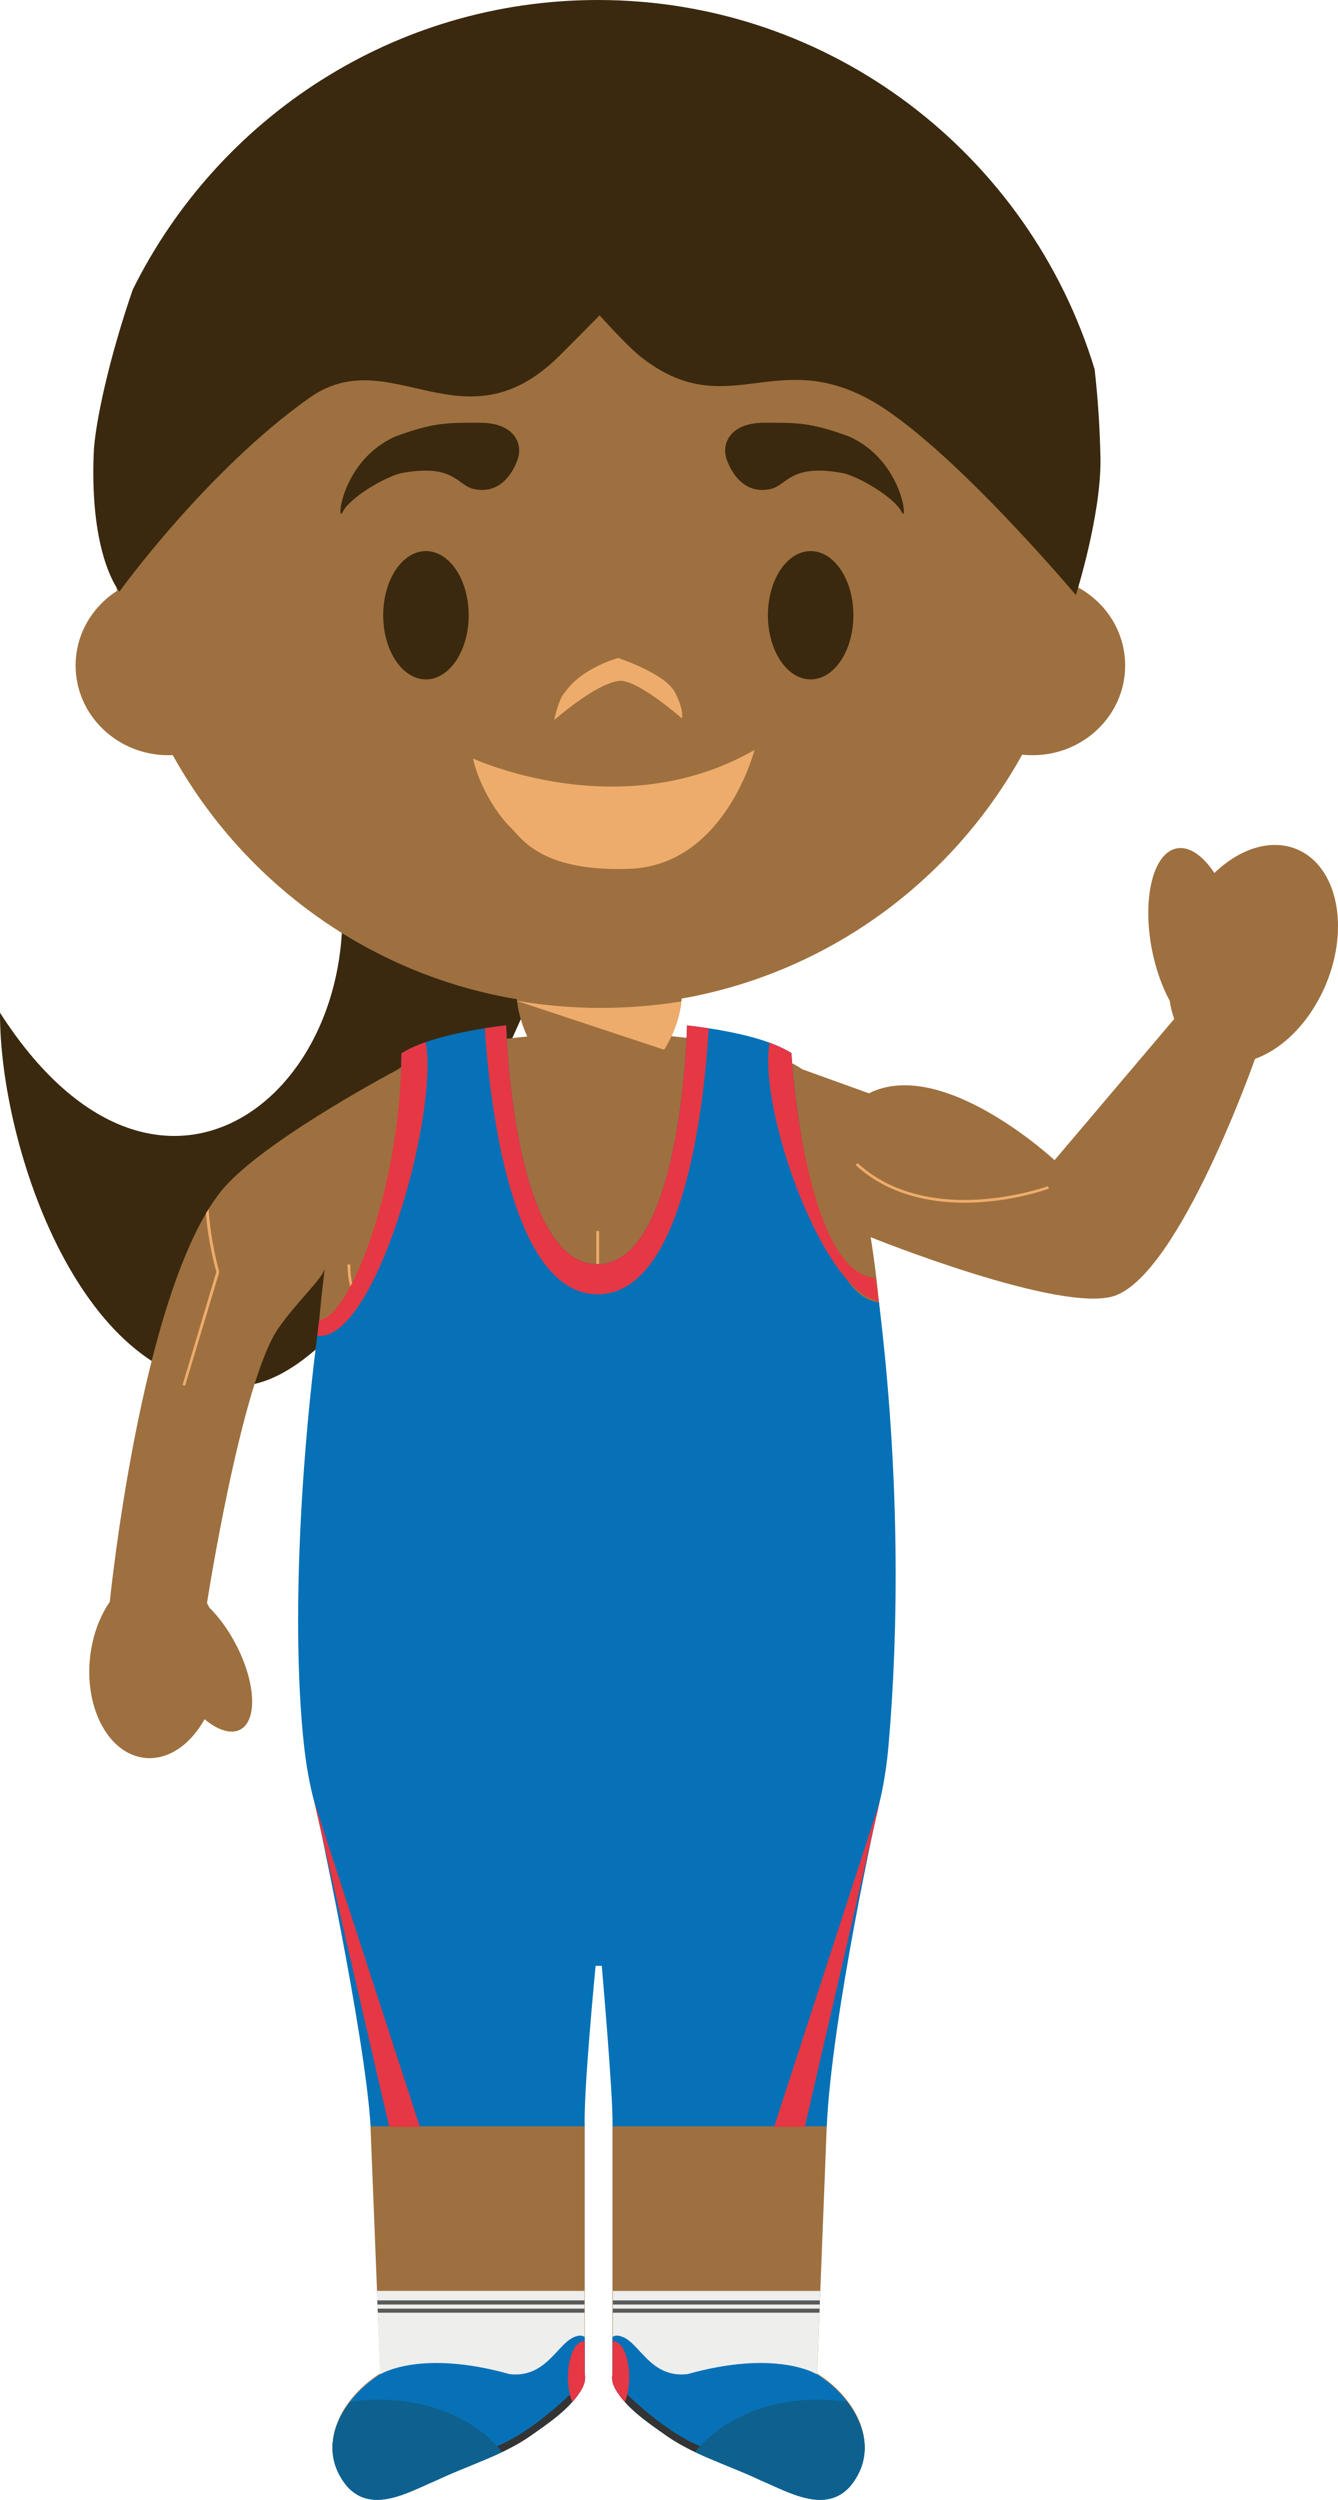 <svg version="1.1" xmlns="http://www.w3.org/2000/svg" xmlns:xlink="http://www.w3.org/1999/xlink" width="62.603" height="116.886" viewBox="0,0,62.603,116.886"><g transform="translate(-208.071,-121.233)"><g data-paper-data="{&quot;isPaintingLayer&quot;:true}" fill-rule="evenodd" stroke="none" stroke-width="1" stroke-linecap="butt" stroke-linejoin="miter" stroke-miterlimit="10" stroke-dasharray="" stroke-dashoffset="0" style="mix-blend-mode: normal"><path d="M208.071,168.585c8.126,12.663 18.963,2.096 15.277,-9.094c-2.675,-8.126 11.853,2.64 11.853,2.64c0,0 -8.508,23.552 -15.887,23.906c-7.377,0.35 -11.264,-11.175 -11.243,-17.452" data-paper-data="{&quot;origPos&quot;:null}" fill="#3a290f"/><path d="M236.736,232.206h-0.007v-11.572h10.025l-0.454,11.572h-0.009c1.794,1.116 3.095,3.385 1.56,5.237c-1.159,1.3 -2.868,0.274 -4.163,-0.274c-1.433,-0.688 -3.076,-1.168 -4.37,-2.06c-0.84,-0.589 -1.825,-1.23 -2.392,-2.106c-0.173,-0.272 -0.258,-0.546 -0.19,-0.797M225.867,232.206h-0.002l-0.46,-11.572h10.024v11.572h-0.002c0.066,0.261 -0.02,0.525 -0.192,0.797c-0.57,0.876 -1.556,1.517 -2.392,2.106c-1.297,0.892 -2.933,1.372 -4.371,2.06c-1.297,0.548 -3.004,1.575 -4.162,0.274c-1.536,-1.852 -0.233,-4.125 1.557,-5.237" data-paper-data="{&quot;origPos&quot;:null}" fill="#9e703f"/><path d="M236.746,228.35h9.705l-0.154,3.888h-0.006c0.311,0.191 0.604,0.442 0.872,0.697v2.492h-7.432c-0.142,-0.084 -0.281,-0.172 -0.418,-0.264c-0.839,-0.589 -1.822,-1.238 -2.388,-2.119c-0.172,-0.27 -0.26,-0.548 -0.198,-0.806h0.02v-3.889z" fill="#eeeeed"/><path d="M246.434,228.793l-0.009,0.192h-9.679v-0.192zM246.417,229.178l-0.006,0.19h-9.664v-0.19z" fill="#5a5a5a"/><path d="M224.303,233.73c0.416,-0.596 0.947,-1.102 1.561,-1.49h-0.006l-0.154,-3.892h9.711v3.892h0.009c0.066,0.255 -0.02,0.536 -0.195,0.806c-0.565,0.878 -1.55,1.523 -2.387,2.11c-0.136,0.094 -0.275,0.184 -0.416,0.27h-8.123v-1.697z" fill="#eeeeed"/><path d="M235.415,228.985h-9.683l-0.009,-0.193h9.692zM235.415,229.368h-9.666l-0.009,-0.19h9.675z" fill="#5a5a5a"/><path d="M246.273,232.24l0.024,-0.011v0.01h-0.007c1.792,1.149 3.094,3.397 1.56,5.246c-1.16,1.305 -2.87,0.278 -4.169,-0.27c-1.431,-0.686 -3.07,-1.166 -4.369,-2.055c-0.838,-0.59 -1.822,-1.239 -2.387,-2.115c-0.173,-0.272 -0.26,-0.55 -0.198,-0.806v-1.723c0,0 0.115,-0.175 0.516,0c0.791,0.35 1.31,1.918 2.997,1.723c4.175,-1.168 6.033,0 6.033,0" fill="#0771b7"/><path d="M237.05,233.227l0.205,-0.19c0,0 2.149,2.185 4,2.723l-0.164,0.35c-0.627,-0.275 -1.233,-0.575 -1.777,-0.95c-0.78,-0.549 -1.685,-1.147 -2.264,-1.933" fill="#333433"/><path d="M246.34,233.43c0.47,0 0.93,0.039 1.374,0.105c0.002,0.006 0.006,0.01 0.008,0.015c0.888,1.17 1.195,2.649 0.128,3.936c-1.16,1.303 -2.871,0.277 -4.168,-0.27c-0.99,-0.475 -2.084,-0.852 -3.09,-1.332c1.149,-1.466 3.295,-2.454 5.748,-2.454" fill="#0e618e"/><path d="M236.78,230.71c0.403,0 0.73,0.748 0.73,1.671c0,0.45 -0.076,0.86 -0.204,1.16c-0.139,-0.156 -0.266,-0.322 -0.381,-0.496c-0.173,-0.272 -0.26,-0.55 -0.197,-0.805v-1.526c0.017,-0.004 0.034,-0.004 0.052,-0.004" fill="#e63744"/><path d="M225.882,232.239c0,0 1.86,-1.168 6.03,0c1.688,0.195 2.21,-1.373 3,-1.723c0.401,-0.175 0.516,0 0.516,0v1.723c0.062,0.256 -0.021,0.534 -0.198,0.806c-0.565,0.876 -1.551,1.525 -2.387,2.115c-1.3,0.889 -2.938,1.369 -4.372,2.055c-1.297,0.548 -3.003,1.575 -4.162,0.27c-1.538,-1.849 -0.236,-4.097 1.556,-5.246h-0.007v-0.01l0.024,0.011" fill="#0771b7"/><path d="M235.105,233.227c-0.578,0.786 -1.485,1.384 -2.264,1.933c-0.544,0.375 -1.148,0.675 -1.775,0.95l-0.168,-0.35c1.856,-0.538 4,-2.723 4,-2.723l0.207,0.19" fill="#333433"/><path d="M225.813,233.43c2.455,0 4.602,0.988 5.754,2.454c-1.007,0.48 -2.1,0.857 -3.096,1.332c-1.295,0.547 -3.004,1.573 -4.162,0.27c-1.071,-1.287 -0.764,-2.766 0.126,-3.936c0,-0.005 0.006,-0.009 0.008,-0.015c0.453,-0.069 0.911,-0.104 1.37,-0.105" fill="#0e618e"/><path d="M235.375,230.71c0.02,0 0.037,0 0.052,0.004v1.526c0.063,0.255 -0.02,0.533 -0.197,0.805c-0.113,0.174 -0.243,0.339 -0.384,0.496c-0.126,-0.3 -0.201,-0.71 -0.201,-1.16c0,-0.923 0.327,-1.671 0.73,-1.671" fill="#e63744"/><path d="M212.282,198.747c0.108,-1.016 0.445,-1.923 0.928,-2.623c-0.003,0.047 -0.009,0.068 -0.009,0.068c0,0 1.432,-14.41 5.163,-19.198c1.709,-2.198 7.616,-5.38 8.31,-5.749c1.298,-0.945 4.238,-1.376 6.066,-1.547c-0.307,-0.673 -0.493,-1.412 -0.493,-1.948h7.723c0,0.536 -0.177,1.26 -0.48,1.933c1.796,0.176 4.766,0.604 6.119,1.547l3.118,1.123c3.456,-1.74 8.685,3.126 8.685,3.126l5.598,-6.602v0.002c-0.097,-0.277 -0.168,-0.562 -0.211,-0.852c-0.356,-0.656 -0.65,-1.477 -0.832,-2.394c-0.463,-2.398 0.055,-4.517 1.158,-4.731c0.587,-0.116 1.23,0.338 1.765,1.15c1.188,-1.144 2.653,-1.624 3.878,-1.103c1.87,0.797 2.466,3.636 1.33,6.336c-0.735,1.736 -2.002,2.994 -3.314,3.46l0.006,0.003c0,0 -3.494,9.954 -6.534,11.061c-2.462,0.898 -11.45,-2.73 -11.45,-2.73v-0.015c1.69,10.346 -0.079,26.141 -0.079,26.141h-25.297c0,0 -1.516,-14.338 -0.162,-24.645v0.007c-0.198,0.546 -1.293,1.519 -2.159,2.751c-1.734,2.46 -3.353,12.868 -3.353,12.868c0.038,0.07 0.077,0.141 0.11,0.214c0.442,0.433 0.869,1.012 1.227,1.69c0.941,1.78 1.04,3.575 0.22,4.012c-0.442,0.236 -1.05,0.03 -1.67,-0.482c-0.664,1.192 -1.707,1.922 -2.797,1.807c-1.666,-0.176 -2.816,-2.274 -2.564,-4.68" data-paper-data="{&quot;origPos&quot;:null}" fill="#9e703f"/><path d="M239.144,170.316l-6.87,-2.276l-0.01,-0.012c2.544,0.434 5.143,0.443 7.69,0.028c-0.07,0.668 -0.375,1.594 -0.81,2.26M242.634,183.778c1.856,0 3.17,-0.328 3.978,-0.992c0.69,-0.564 1.018,-1.384 1.018,-2.43h-0.13c0,1.046 -0.316,1.791 -0.969,2.33c-1.474,1.21 -4.71,1.28 -9.898,0.224l-0.022,0.127c2.422,0.495 4.42,0.741 6.023,0.741M229.332,183.778c-1.859,0 -3.173,-0.328 -3.981,-0.992c-0.687,-0.564 -1.02,-1.384 -1.02,-2.43h0.13c0,1.046 0.318,1.791 0.97,2.33c1.475,1.21 4.711,1.28 9.9,0.224l0.025,0.127c-2.425,0.495 -4.424,0.741 -6.024,0.741M235.972,181.73h0.13v-2.938h-0.13zM253.198,177.469c0.25,0 0.495,-0.007 0.72,-0.024c1.099,-0.071 2.185,-0.283 3.23,-0.63l-0.046,-0.12c-0.013,0.005 -1.406,0.504 -3.193,0.622c-1.645,0.107 -3.973,-0.103 -5.716,-1.704l-0.087,0.097c1.536,1.407 3.51,1.759 5.092,1.759M218.194,180.706c-0.049,-0.18 -0.39,-1.41 -0.486,-2.739c0.042,-0.07 0.087,-0.137 0.123,-0.205c0.068,0.99 0.233,1.97 0.495,2.927v0.038l-1.595,5.3l-0.12,-0.037z" fill="#eeac6c"/><path d="M223.007,182.97c1.941,0.037 3.823,-6.377 3.844,-12.471l0.002,-0.013c1.13,-0.718 3.243,-1.11 4.9,-1.314c0,0 0.308,11.178 4.273,11.167c3.962,-0.009 4.188,-11.162 4.188,-11.162c1.502,0.175 3.35,0.499 4.514,1.086c0.141,0.073 0.256,0.13 0.376,0.208c0,0 0.006,0.2 0.034,0.534c0.147,1.744 1.163,10.88 4.06,11.119c0.99,8.12 0.915,15.334 0.448,20.696c-0.156,1.825 -0.489,2.927 -0.489,2.927c0,0 -2.174,9.752 -2.402,14.907h-10.025c0.041,-1.304 -0.503,-7.504 -0.503,-7.504h-0.288c0,0 -0.567,5.807 -0.51,7.504h-10.018c-0.27,-4.373 -2.56,-14.907 -2.56,-14.907c0,0 -0.363,-1.108 -0.559,-2.932c-0.533,-4.888 -0.277,-12.398 0.715,-19.845" data-paper-data="{&quot;origPos&quot;:null}" fill="#0771b7"/><path d="M245.105,170.471l-0.005,-0.004c0,0 0.005,0 0.005,0.003zM245.1,170.467c0,-0.004 0,-0.002 0,0M245.725,220.682l3.51,-15.204l-4.945,15.204zM226.284,220.682l-3.512,-15.204l4.945,15.204zM244.077,169.986c-0.548,3.107 2.511,11.685 5.114,12.081c-0.124,-0.656 -0.03,-0.478 -0.188,-1.086c-2.899,-0.238 -3.718,-8.231 -3.865,-9.975c-0.028,-0.337 -0.034,-0.534 -0.034,-0.534c-0.12,-0.079 -0.236,-0.135 -0.376,-0.208c-0.198,-0.098 -0.421,-0.193 -0.651,-0.278M222.913,183.688c2.687,0.347 5.7,-10.301 5.077,-13.725c-0.435,0.148 -0.825,0.323 -1.137,0.523l-0.002,0.013c-0.021,6.094 -2.364,12.281 -3.844,12.471c-0.056,0.274 -0.041,0.438 -0.094,0.718M236.042,181.751c-4.094,0.008 -5.071,-9.101 -5.289,-12.44c0.344,-0.051 0.681,-0.101 0.999,-0.139c0,0 0.309,11.179 4.273,11.168c3.964,-0.01 4.19,-11.164 4.19,-11.164c0.339,0.039 0.677,0.084 1.015,0.135c-0.192,3.33 -1.107,12.426 -5.188,12.439" fill="#e63744"/><path d="M213.544,148.86c-0.171,-1.137 -0.256,-2.285 -0.256,-3.435c0,-12.608 10.176,-22.834 22.73,-22.834c12.558,0 22.736,10.226 22.736,22.834c0,1.115 -0.081,2.21 -0.23,3.279c1.31,0.722 2.192,2.083 2.192,3.647c0,2.317 -1.941,4.194 -4.337,4.194c-0.166,0 -0.324,-0.009 -0.482,-0.026c-3.882,7.007 -11.328,11.747 -19.878,11.747c-8.538,0 -15.981,-4.731 -19.866,-11.726c-0.067,0.003 -0.133,0.004 -0.2,0.005c-2.4,0 -4.344,-1.877 -4.344,-4.194c0,-1.457 0.766,-2.736 1.935,-3.49" data-paper-data="{&quot;origPos&quot;:null}" fill="#9e703f"/><path d="M232.311,142.65c0,0 -0.503,1.803 -2.082,1.446c-0.772,-0.174 -0.908,-1.201 -3.386,-0.74c-0.779,0.18 -2.417,1.156 -2.732,1.808c-0.316,0.652 -0.088,-2.392 2.457,-3.522c1.835,-0.675 2.457,-0.642 3.977,-0.642c1.52,0 1.987,0.907 1.766,1.65M242.052,142.65c0,0 0.503,1.803 2.082,1.446c0.772,-0.174 0.908,-1.201 3.386,-0.74c0.779,0.18 2.417,1.156 2.732,1.808c0.316,0.652 0.087,-2.392 -2.457,-3.522c-1.835,-0.675 -2.457,-0.642 -3.977,-0.642c-1.52,0 -1.987,0.907 -1.766,1.65" data-paper-data="{&quot;origPos&quot;:null}" fill="#3a290f"/><path d="M230,150c0,1.657 -0.895,3 -2,3c-1.105,0 -2,-1.343 -2,-3c0,-1.657 0.895,-3 2,-3c1.105,0 2,1.343 2,3M248,150c0,1.657 -0.895,3 -2,3c-1.105,0 -2,-1.343 -2,-3c0,-1.657 0.895,-3 2,-3c1.105,0 2,1.343 2,3" data-paper-data="{&quot;origPos&quot;:null}" fill="#3a290f"/><path d="M237.02,153.069c-1.125,0.153 -3.02,1.834 -3.02,1.834c0,0 0.207,-1.009 0.503,-1.299c0.8,-1.156 2.487,-1.604 2.487,-1.604c0,0 2.173,0.703 2.65,1.588c0.443,0.824 0.34,1.238 0.34,1.238c0,0 -2.121,-1.871 -2.96,-1.756z" fill="#eeac6c"/><path d="M230.2,156.696c0,0 6.897,3.208 13.172,-0.397c0,0 -1.39,5.47 -5.95,5.561c-4.115,0.122 -4.984,-1.492 -5.477,-1.956c-0.492,-0.463 -1.42,-1.772 -1.745,-3.208" fill="#eeac6c"/><path d="M259.561,142.676c0.032,2.668 -1.152,6.38 -1.152,6.38c0,0 -6.004,-7.14 -9.664,-9.144c-4.482,-2.449 -6.716,1.157 -10.718,-2.016c-0.663,-0.53 -1.901,-1.92 -1.901,-1.92c0,0 -1.504,1.526 -1.905,1.92c-4.497,4.425 -7.872,-0.742 -11.663,1.933c-4.818,3.403 -8.898,9.064 -8.898,9.064c0,0 -1.397,-1.607 -1.205,-6.465c0.057,-1.401 0.736,-4.504 1.83,-7.659c3.981,-8.025 12.228,-13.536 21.763,-13.536c10.945,0 20.2,7.273 23.24,17.269c0.155,1.387 0.246,2.78 0.273,4.175" data-paper-data="{&quot;origPos&quot;:null}" fill="#3a290f"/></g></g></svg>